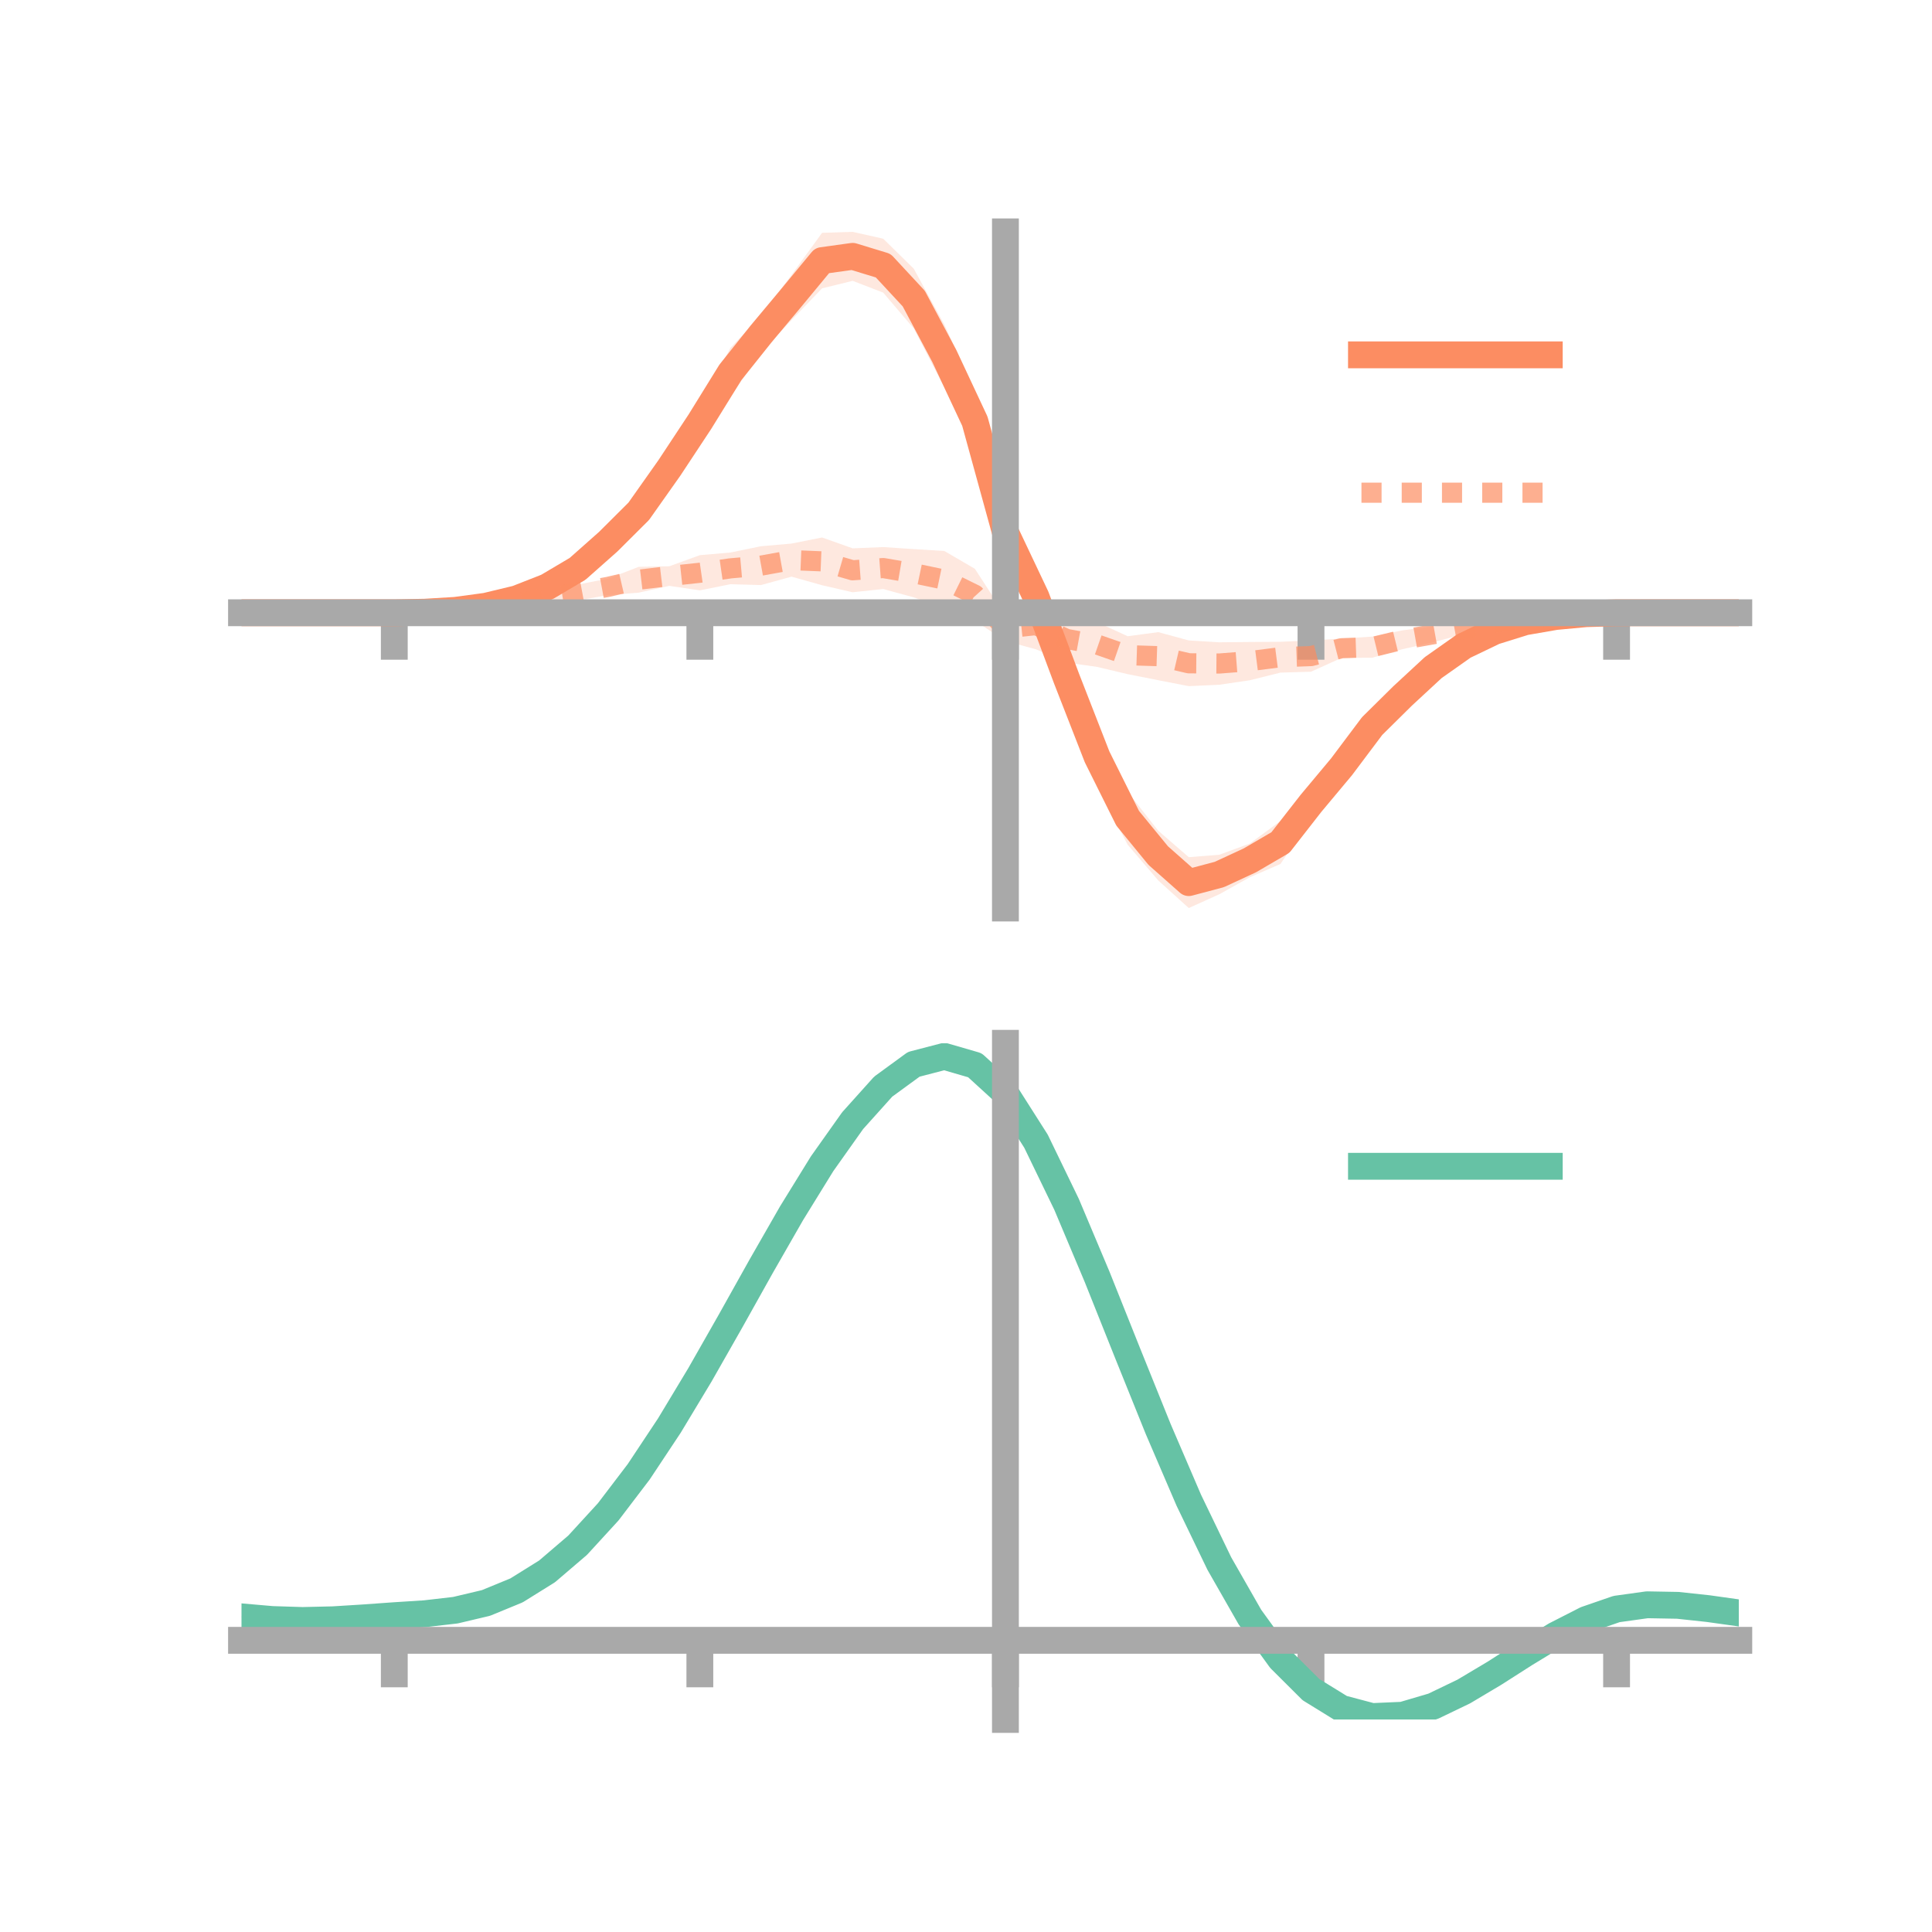 <?xml version="1.0" encoding="utf-8" standalone="no"?>
<!DOCTYPE svg PUBLIC "-//W3C//DTD SVG 1.1//EN"
  "http://www.w3.org/Graphics/SVG/1.1/DTD/svg11.dtd">
<!-- Created with matplotlib (https://matplotlib.org/) -->
<svg height="144pt" version="1.1" viewBox="0 0 144 144" width="144pt" xmlns="http://www.w3.org/2000/svg" xmlns:xlink="http://www.w3.org/1999/xlink">
 <defs>
  <style type="text/css">*{stroke-linecap:butt;stroke-linejoin:round;}</style>
 </defs>
 <g id="figure_1">
  <g id="patch_1">
   <path d="M 0 144 
L 144 144 
L 144 0 
L 0 0 
z
" style="fill:none;"/>
  </g>
  <g id="axes_1">
   <g id="patch_2">
    <path d="M 18 67.68 
L 129.6 67.68 
L 129.6 17.28 
L 18 17.28 
z
" style="fill:none;"/>
   </g>
   <g id="PolyCollection_1">
    <path clip-path="url(#p20eb20b70a)" d="M 18 45.672 
L 18 45.672 
L 20.278 45.672 
L 22.555 45.672 
L 24.833 45.672 
L 27.11 45.672 
L 29.388 45.672 
L 31.665 45.593 
L 33.943 45.394 
L 36.22 45.015 
L 38.498 44.308 
L 40.776 43.362 
L 43.053 41.76 
L 45.331 39.496 
L 47.608 37.178 
L 49.886 33.798 
L 52.163 30.234 
L 54.441 25.927 
L 56.718 23.536 
L 58.996 20.489 
L 61.273 17.353 
L 63.551 17.28 
L 65.829 17.792 
L 68.106 20.027 
L 70.384 24.187 
L 72.661 29.184 
L 74.939 38.785 
L 77.216 42.565 
L 79.494 48.302 
L 81.771 54.215 
L 84.049 59.018 
L 86.327 61.918 
L 88.604 63.889 
L 90.882 63.708 
L 93.159 62.87 
L 95.437 61.193 
L 97.714 58.723 
L 99.992 56.261 
L 102.269 53.262 
L 104.547 51.092 
L 106.824 49.151 
L 109.102 47.778 
L 111.38 46.783 
L 113.657 46.194 
L 115.935 45.848 
L 118.212 45.703 
L 120.49 45.673 
L 122.767 45.672 
L 125.045 45.672 
L 127.322 45.672 
L 129.6 45.672 
L 129.6 45.672 
L 129.6 45.672 
L 127.322 45.672 
L 125.045 45.672 
L 122.767 45.672 
L 120.49 45.676 
L 118.212 45.778 
L 115.935 46.057 
L 113.657 46.502 
L 111.38 47.335 
L 109.102 48.526 
L 106.824 50.367 
L 104.547 52.642 
L 102.269 54.974 
L 99.992 58.042 
L 97.714 61.03 
L 95.437 64.397 
L 93.159 65.383 
L 90.882 66.651 
L 88.604 67.68 
L 86.327 65.621 
L 84.049 62.958 
L 81.771 58.611 
L 79.494 52.853 
L 77.216 46.405 
L 74.939 40.572 
L 72.661 33.611 
L 70.384 28.881 
L 68.106 24.481 
L 65.829 21.81 
L 63.551 20.932 
L 61.273 21.491 
L 58.996 23.861 
L 56.718 26.263 
L 54.441 29.58 
L 52.163 32.64 
L 49.886 35.973 
L 47.608 39.041 
L 45.331 41.258 
L 43.053 43.032 
L 40.776 44.127 
L 38.498 44.965 
L 36.22 45.354 
L 33.943 45.59 
L 31.665 45.668 
L 29.388 45.673 
L 27.11 45.672 
L 24.833 45.672 
L 22.555 45.672 
L 20.278 45.672 
L 18 45.672 
z
" style="fill:#fc8d62;fill-opacity:0.2;"/>
   </g>
   <g id="PolyCollection_2">
    <path clip-path="url(#p20eb20b70a)" d="M 18 45.672 
L 18 45.672 
L 20.278 45.672 
L 22.555 45.672 
L 24.833 45.672 
L 27.11 45.672 
L 29.388 45.672 
L 31.665 45.586 
L 33.943 45.349 
L 36.22 45.022 
L 38.498 44.665 
L 40.776 44.114 
L 43.053 43.57 
L 45.331 43.128 
L 47.608 42.247 
L 49.886 42.206 
L 52.163 41.379 
L 54.441 41.181 
L 56.718 40.713 
L 58.996 40.515 
L 61.273 40.061 
L 63.551 40.87 
L 65.829 40.776 
L 68.106 40.927 
L 70.384 41.067 
L 72.661 42.395 
L 74.939 45.896 
L 77.216 44.791 
L 79.494 45.861 
L 81.771 46.371 
L 84.049 47.421 
L 86.327 47.115 
L 88.604 47.734 
L 90.882 47.873 
L 93.159 47.851 
L 95.437 47.835 
L 97.714 47.735 
L 99.992 47.595 
L 102.269 47.449 
L 104.547 46.98 
L 106.824 46.681 
L 109.102 46.462 
L 111.38 46.053 
L 113.657 45.921 
L 115.935 45.789 
L 118.212 45.691 
L 120.49 45.673 
L 122.767 45.672 
L 125.045 45.672 
L 127.322 45.672 
L 129.6 45.672 
L 129.6 45.672 
L 129.6 45.672 
L 127.322 45.672 
L 125.045 45.672 
L 122.767 45.672 
L 120.49 45.675 
L 118.212 45.78 
L 115.935 46.037 
L 113.657 46.349 
L 111.38 46.758 
L 109.102 47.262 
L 106.824 47.868 
L 104.547 48.383 
L 102.269 49.024 
L 99.992 49.034 
L 97.714 50.067 
L 95.437 50.133 
L 93.159 50.701 
L 90.882 51.037 
L 88.604 51.142 
L 86.327 50.699 
L 84.049 50.246 
L 81.771 49.707 
L 79.494 49.385 
L 77.216 48.395 
L 74.939 47.778 
L 72.661 46.256 
L 70.384 45.337 
L 68.106 44.525 
L 65.829 43.902 
L 63.551 44.144 
L 61.273 43.62 
L 58.996 42.98 
L 56.718 43.607 
L 54.441 43.544 
L 52.163 44.002 
L 49.886 43.667 
L 47.608 44.172 
L 45.331 44.352 
L 43.053 44.756 
L 40.776 44.974 
L 38.498 45.334 
L 36.22 45.453 
L 33.943 45.594 
L 31.665 45.674 
L 29.388 45.673 
L 27.11 45.672 
L 24.833 45.672 
L 22.555 45.672 
L 20.278 45.672 
L 18 45.672 
z
" style="fill:#fc8d62;fill-opacity:0.2;"/>
   </g>
   <g id="matplotlib.axis_1">
    <g id="xtick_1">
     <g id="line2d_1">
      <defs>
       <path d="M 0 0 
L 0 3.5 
" id="m9998d4d65a" style="stroke:#a9a9a9;stroke-width:2;"/>
      </defs>
      <g>
       <use style="fill:#a9a9a9;stroke:#a9a9a9;stroke-width:2;" x="29.388" xlink:href="#m9998d4d65a" y="45.672"/>
      </g>
     </g>
    </g>
    <g id="xtick_2">
     <g id="line2d_2">
      <g>
       <use style="fill:#a9a9a9;stroke:#a9a9a9;stroke-width:2;" x="52.163" xlink:href="#m9998d4d65a" y="45.672"/>
      </g>
     </g>
    </g>
    <g id="xtick_3">
     <g id="line2d_3">
      <g>
       <use style="fill:#a9a9a9;stroke:#a9a9a9;stroke-width:2;" x="74.939" xlink:href="#m9998d4d65a" y="45.672"/>
      </g>
     </g>
    </g>
    <g id="xtick_4">
     <g id="line2d_4">
      <g>
       <use style="fill:#a9a9a9;stroke:#a9a9a9;stroke-width:2;" x="97.714" xlink:href="#m9998d4d65a" y="45.672"/>
      </g>
     </g>
    </g>
    <g id="xtick_5">
     <g id="line2d_5">
      <g>
       <use style="fill:#a9a9a9;stroke:#a9a9a9;stroke-width:2;" x="120.49" xlink:href="#m9998d4d65a" y="45.672"/>
      </g>
     </g>
    </g>
   </g>
   <g id="matplotlib.axis_2"/>
   <g id="line2d_6">
    <path clip-path="url(#p20eb20b70a)" d="M 18 45.672 
L 20.278 45.672 
L 22.555 45.672 
L 24.833 45.672 
L 27.11 45.672 
L 29.388 45.672 
L 31.665 45.63 
L 33.943 45.492 
L 36.22 45.184 
L 38.498 44.637 
L 40.776 43.744 
L 43.053 42.396 
L 45.331 40.377 
L 47.608 38.109 
L 49.886 34.885 
L 52.163 31.437 
L 54.441 27.753 
L 56.718 24.9 
L 58.996 22.175 
L 61.273 19.422 
L 63.551 19.106 
L 65.829 19.801 
L 68.106 22.254 
L 70.384 26.534 
L 72.661 31.398 
L 74.939 39.678 
L 77.216 44.485 
L 79.494 50.578 
L 81.771 56.413 
L 84.049 60.988 
L 86.327 63.77 
L 88.604 65.785 
L 90.882 65.18 
L 93.159 64.126 
L 95.437 62.795 
L 97.714 59.876 
L 99.992 57.151 
L 102.269 54.118 
L 104.547 51.867 
L 106.824 49.759 
L 109.102 48.152 
L 111.38 47.059 
L 113.657 46.348 
L 115.935 45.953 
L 118.212 45.74 
L 120.49 45.674 
L 122.767 45.672 
L 125.045 45.672 
L 127.322 45.672 
L 129.6 45.672 
" style="fill:none;stroke:#fc8d62;stroke-linecap:square;stroke-width:2;"/>
   </g>
   <g id="line2d_7">
    <path clip-path="url(#p20eb20b70a)" d="M 18 45.672 
L 20.278 45.672 
L 22.555 45.672 
L 24.833 45.672 
L 27.11 45.672 
L 29.388 45.672 
L 31.665 45.63 
L 33.943 45.471 
L 36.22 45.238 
L 38.498 45 
L 40.776 44.544 
L 43.053 44.163 
L 45.331 43.74 
L 47.608 43.209 
L 49.886 42.937 
L 52.163 42.691 
L 54.441 42.362 
L 56.718 42.16 
L 58.996 41.748 
L 61.273 41.84 
L 63.551 42.507 
L 65.829 42.339 
L 68.106 42.726 
L 70.384 43.202 
L 72.661 44.326 
L 74.939 46.837 
L 77.216 46.593 
L 79.494 47.623 
L 81.771 48.039 
L 84.049 48.833 
L 86.327 48.907 
L 88.604 49.438 
L 90.882 49.455 
L 93.159 49.276 
L 95.437 48.984 
L 97.714 48.901 
L 99.992 48.315 
L 102.269 48.237 
L 104.547 47.681 
L 106.824 47.275 
L 109.102 46.862 
L 111.38 46.405 
L 113.657 46.135 
L 115.935 45.913 
L 118.212 45.735 
L 120.49 45.674 
L 122.767 45.672 
L 125.045 45.672 
L 127.322 45.672 
L 129.6 45.672 
" style="fill:none;stroke:#fc8d62;stroke-dasharray:1.5,1.5;stroke-dashoffset:0;stroke-opacity:0.7;stroke-width:1.5;"/>
   </g>
   <g id="patch_3">
    <path d="M 74.939 67.68 
L 74.939 17.28 
" style="fill:none;stroke:#a9a9a9;stroke-linecap:square;stroke-linejoin:miter;stroke-width:2;"/>
   </g>
   <g id="patch_4">
    <path d="M 129.6 67.68 
L 129.6 17.28 
" style="fill:none;"/>
   </g>
   <g id="patch_5">
    <path d="M 18 45.672 
L 129.6 45.672 
" style="fill:none;stroke:#a9a9a9;stroke-linecap:square;stroke-linejoin:miter;stroke-width:2;"/>
   </g>
   <g id="patch_6">
    <path d="M 18 17.28 
L 129.6 17.28 
" style="fill:none;"/>
   </g>
   <g id="legend_1">
    <g id="line2d_8">
     <path d="M 101.475 26.449 
L 115.475 26.449 
" style="fill:none;stroke:#fc8d62;stroke-linecap:square;stroke-width:2;"/>
    </g>
    <g id="line2d_9"/>
    <g id="text_1">
     <!--   -->
     <g transform="translate(121.075 28.899)scale(0.07 -0.07)">
      <defs>
       <path id="DejaVuSans-32"/>
      </defs>
      <use xlink:href="#DejaVuSans-32"/>
     </g>
    </g>
    <g id="line2d_10">
     <path d="M 101.475 36.724 
L 115.475 36.724 
" style="fill:none;stroke:#fc8d62;stroke-dasharray:1.5,1.5;stroke-dashoffset:0;stroke-opacity:0.7;stroke-width:1.5;"/>
    </g>
    <g id="line2d_11"/>
    <g id="text_2">
     <!--   -->
     <g transform="translate(121.075 39.174)scale(0.07 -0.07)">
      <use xlink:href="#DejaVuSans-32"/>
     </g>
    </g>
   </g>
  </g>
  <g id="axes_2">
   <g id="patch_7">
    <path d="M 18 128.16 
L 129.6 128.16 
L 129.6 77.76 
L 18 77.76 
z
" style="fill:none;"/>
   </g>
   <g id="PolyCollection_3">
    <path clip-path="url(#p1cbbac2541)" d="M 18 120.553 
L 18 120.469 
L 20.278 120.677 
L 22.555 120.751 
L 24.833 120.692 
L 27.11 120.541 
L 29.388 120.37 
L 31.665 120.219 
L 33.943 119.95 
L 36.22 119.405 
L 38.498 118.457 
L 40.776 117.015 
L 43.053 115.029 
L 45.331 112.488 
L 47.608 109.425 
L 49.886 105.906 
L 52.163 102.033 
L 54.441 97.934 
L 56.718 93.765 
L 58.996 89.699 
L 61.273 85.926 
L 63.551 82.645 
L 65.829 80.057 
L 68.106 78.364 
L 70.384 77.76 
L 72.661 78.431 
L 74.939 80.544 
L 77.216 84.176 
L 79.494 88.952 
L 81.771 94.438 
L 84.049 100.229 
L 86.327 105.968 
L 88.604 111.357 
L 90.882 116.161 
L 93.159 120.212 
L 95.437 123.405 
L 97.714 125.7 
L 99.992 127.116 
L 102.269 127.724 
L 104.547 127.631 
L 106.824 126.971 
L 109.102 125.894 
L 111.38 124.56 
L 113.657 123.133 
L 115.935 121.769 
L 118.212 120.623 
L 120.49 119.844 
L 122.767 119.53 
L 125.045 119.576 
L 127.322 119.83 
L 129.6 120.162 
L 129.6 120.272 
L 129.6 120.272 
L 127.322 119.964 
L 125.045 119.728 
L 122.767 119.692 
L 120.49 120.012 
L 118.212 120.804 
L 115.935 121.982 
L 113.657 123.394 
L 111.38 124.875 
L 109.102 126.257 
L 106.824 127.37 
L 104.547 128.054 
L 102.269 128.16 
L 99.992 127.563 
L 97.714 126.172 
L 95.437 123.932 
L 93.159 120.834 
L 90.882 116.916 
L 88.604 112.273 
L 86.327 107.061 
L 84.049 101.506 
L 81.771 95.893 
L 79.494 90.571 
L 77.216 85.934 
L 74.939 82.408 
L 72.661 80.362 
L 70.384 79.713 
L 68.106 80.295 
L 65.829 81.924 
L 63.551 84.41 
L 61.273 87.555 
L 58.996 91.165 
L 56.718 95.049 
L 54.441 99.025 
L 52.163 102.93 
L 49.886 106.618 
L 47.608 109.967 
L 45.331 112.887 
L 43.053 115.315 
L 40.776 117.224 
L 38.498 118.622 
L 36.22 119.547 
L 33.943 120.08 
L 31.665 120.338 
L 29.388 120.476 
L 27.11 120.632 
L 24.833 120.764 
L 22.555 120.81 
L 20.278 120.741 
L 18 120.553 
z
" style="fill:#66c2a5;fill-opacity:0.2;"/>
   </g>
   <g id="matplotlib.axis_3">
    <g id="xtick_6">
     <g id="line2d_12">
      <g>
       <use style="fill:#a9a9a9;stroke:#a9a9a9;stroke-width:2;" x="29.388" xlink:href="#m9998d4d65a" y="122.26"/>
      </g>
     </g>
    </g>
    <g id="xtick_7">
     <g id="line2d_13">
      <g>
       <use style="fill:#a9a9a9;stroke:#a9a9a9;stroke-width:2;" x="52.163" xlink:href="#m9998d4d65a" y="122.26"/>
      </g>
     </g>
    </g>
    <g id="xtick_8">
     <g id="line2d_14">
      <g>
       <use style="fill:#a9a9a9;stroke:#a9a9a9;stroke-width:2;" x="74.939" xlink:href="#m9998d4d65a" y="122.26"/>
      </g>
     </g>
    </g>
    <g id="xtick_9">
     <g id="line2d_15">
      <g>
       <use style="fill:#a9a9a9;stroke:#a9a9a9;stroke-width:2;" x="97.714" xlink:href="#m9998d4d65a" y="122.26"/>
      </g>
     </g>
    </g>
    <g id="xtick_10">
     <g id="line2d_16">
      <g>
       <use style="fill:#a9a9a9;stroke:#a9a9a9;stroke-width:2;" x="120.49" xlink:href="#m9998d4d65a" y="122.26"/>
      </g>
     </g>
    </g>
   </g>
   <g id="matplotlib.axis_4"/>
   <g id="line2d_17">
    <path clip-path="url(#p1cbbac2541)" d="M 18 120.511 
L 20.278 120.709 
L 22.555 120.781 
L 24.833 120.728 
L 27.11 120.586 
L 29.388 120.423 
L 31.665 120.278 
L 33.943 120.015 
L 36.22 119.476 
L 38.498 118.539 
L 40.776 117.12 
L 43.053 115.172 
L 45.331 112.687 
L 47.608 109.696 
L 49.886 106.262 
L 52.163 102.482 
L 54.441 98.48 
L 56.718 94.407 
L 58.996 90.432 
L 61.273 86.741 
L 63.551 83.527 
L 65.829 80.991 
L 68.106 79.329 
L 70.384 78.736 
L 72.661 79.396 
L 74.939 81.476 
L 77.216 85.055 
L 79.494 89.761 
L 81.771 95.166 
L 84.049 100.867 
L 86.327 106.515 
L 88.604 111.815 
L 90.882 116.539 
L 93.159 120.523 
L 95.437 123.668 
L 97.714 125.936 
L 99.992 127.34 
L 102.269 127.942 
L 104.547 127.842 
L 106.824 127.171 
L 109.102 126.075 
L 111.38 124.718 
L 113.657 123.263 
L 115.935 121.876 
L 118.212 120.714 
L 120.49 119.928 
L 122.767 119.611 
L 125.045 119.652 
L 127.322 119.897 
L 129.6 120.217 
" style="fill:none;stroke:#66c2a5;stroke-linecap:square;stroke-width:2;"/>
   </g>
   <g id="patch_8">
    <path d="M 74.939 128.16 
L 74.939 77.76 
" style="fill:none;stroke:#a9a9a9;stroke-linecap:square;stroke-linejoin:miter;stroke-width:2;"/>
   </g>
   <g id="patch_9">
    <path d="M 129.6 128.16 
L 129.6 77.76 
" style="fill:none;"/>
   </g>
   <g id="patch_10">
    <path d="M 18 122.26 
L 129.6 122.26 
" style="fill:none;stroke:#a9a9a9;stroke-linecap:square;stroke-linejoin:miter;stroke-width:2;"/>
   </g>
   <g id="patch_11">
    <path d="M 18 77.76 
L 129.6 77.76 
" style="fill:none;"/>
   </g>
   <g id="legend_2">
    <g id="line2d_18">
     <path d="M 101.475 86.929 
L 115.475 86.929 
" style="fill:none;stroke:#66c2a5;stroke-linecap:square;stroke-width:2;"/>
    </g>
    <g id="line2d_19"/>
    <g id="text_3">
     <!--   -->
     <g transform="translate(121.075 89.379)scale(0.07 -0.07)">
      <use xlink:href="#DejaVuSans-32"/>
     </g>
    </g>
   </g>
  </g>
 </g>
 <defs>
  <clipPath id="p20eb20b70a">
   <rect height="50.4" width="111.6" x="18" y="17.28"/>
  </clipPath>
  <clipPath id="p1cbbac2541">
   <rect height="50.4" width="111.6" x="18" y="77.76"/>
  </clipPath>
 </defs>
</svg>
